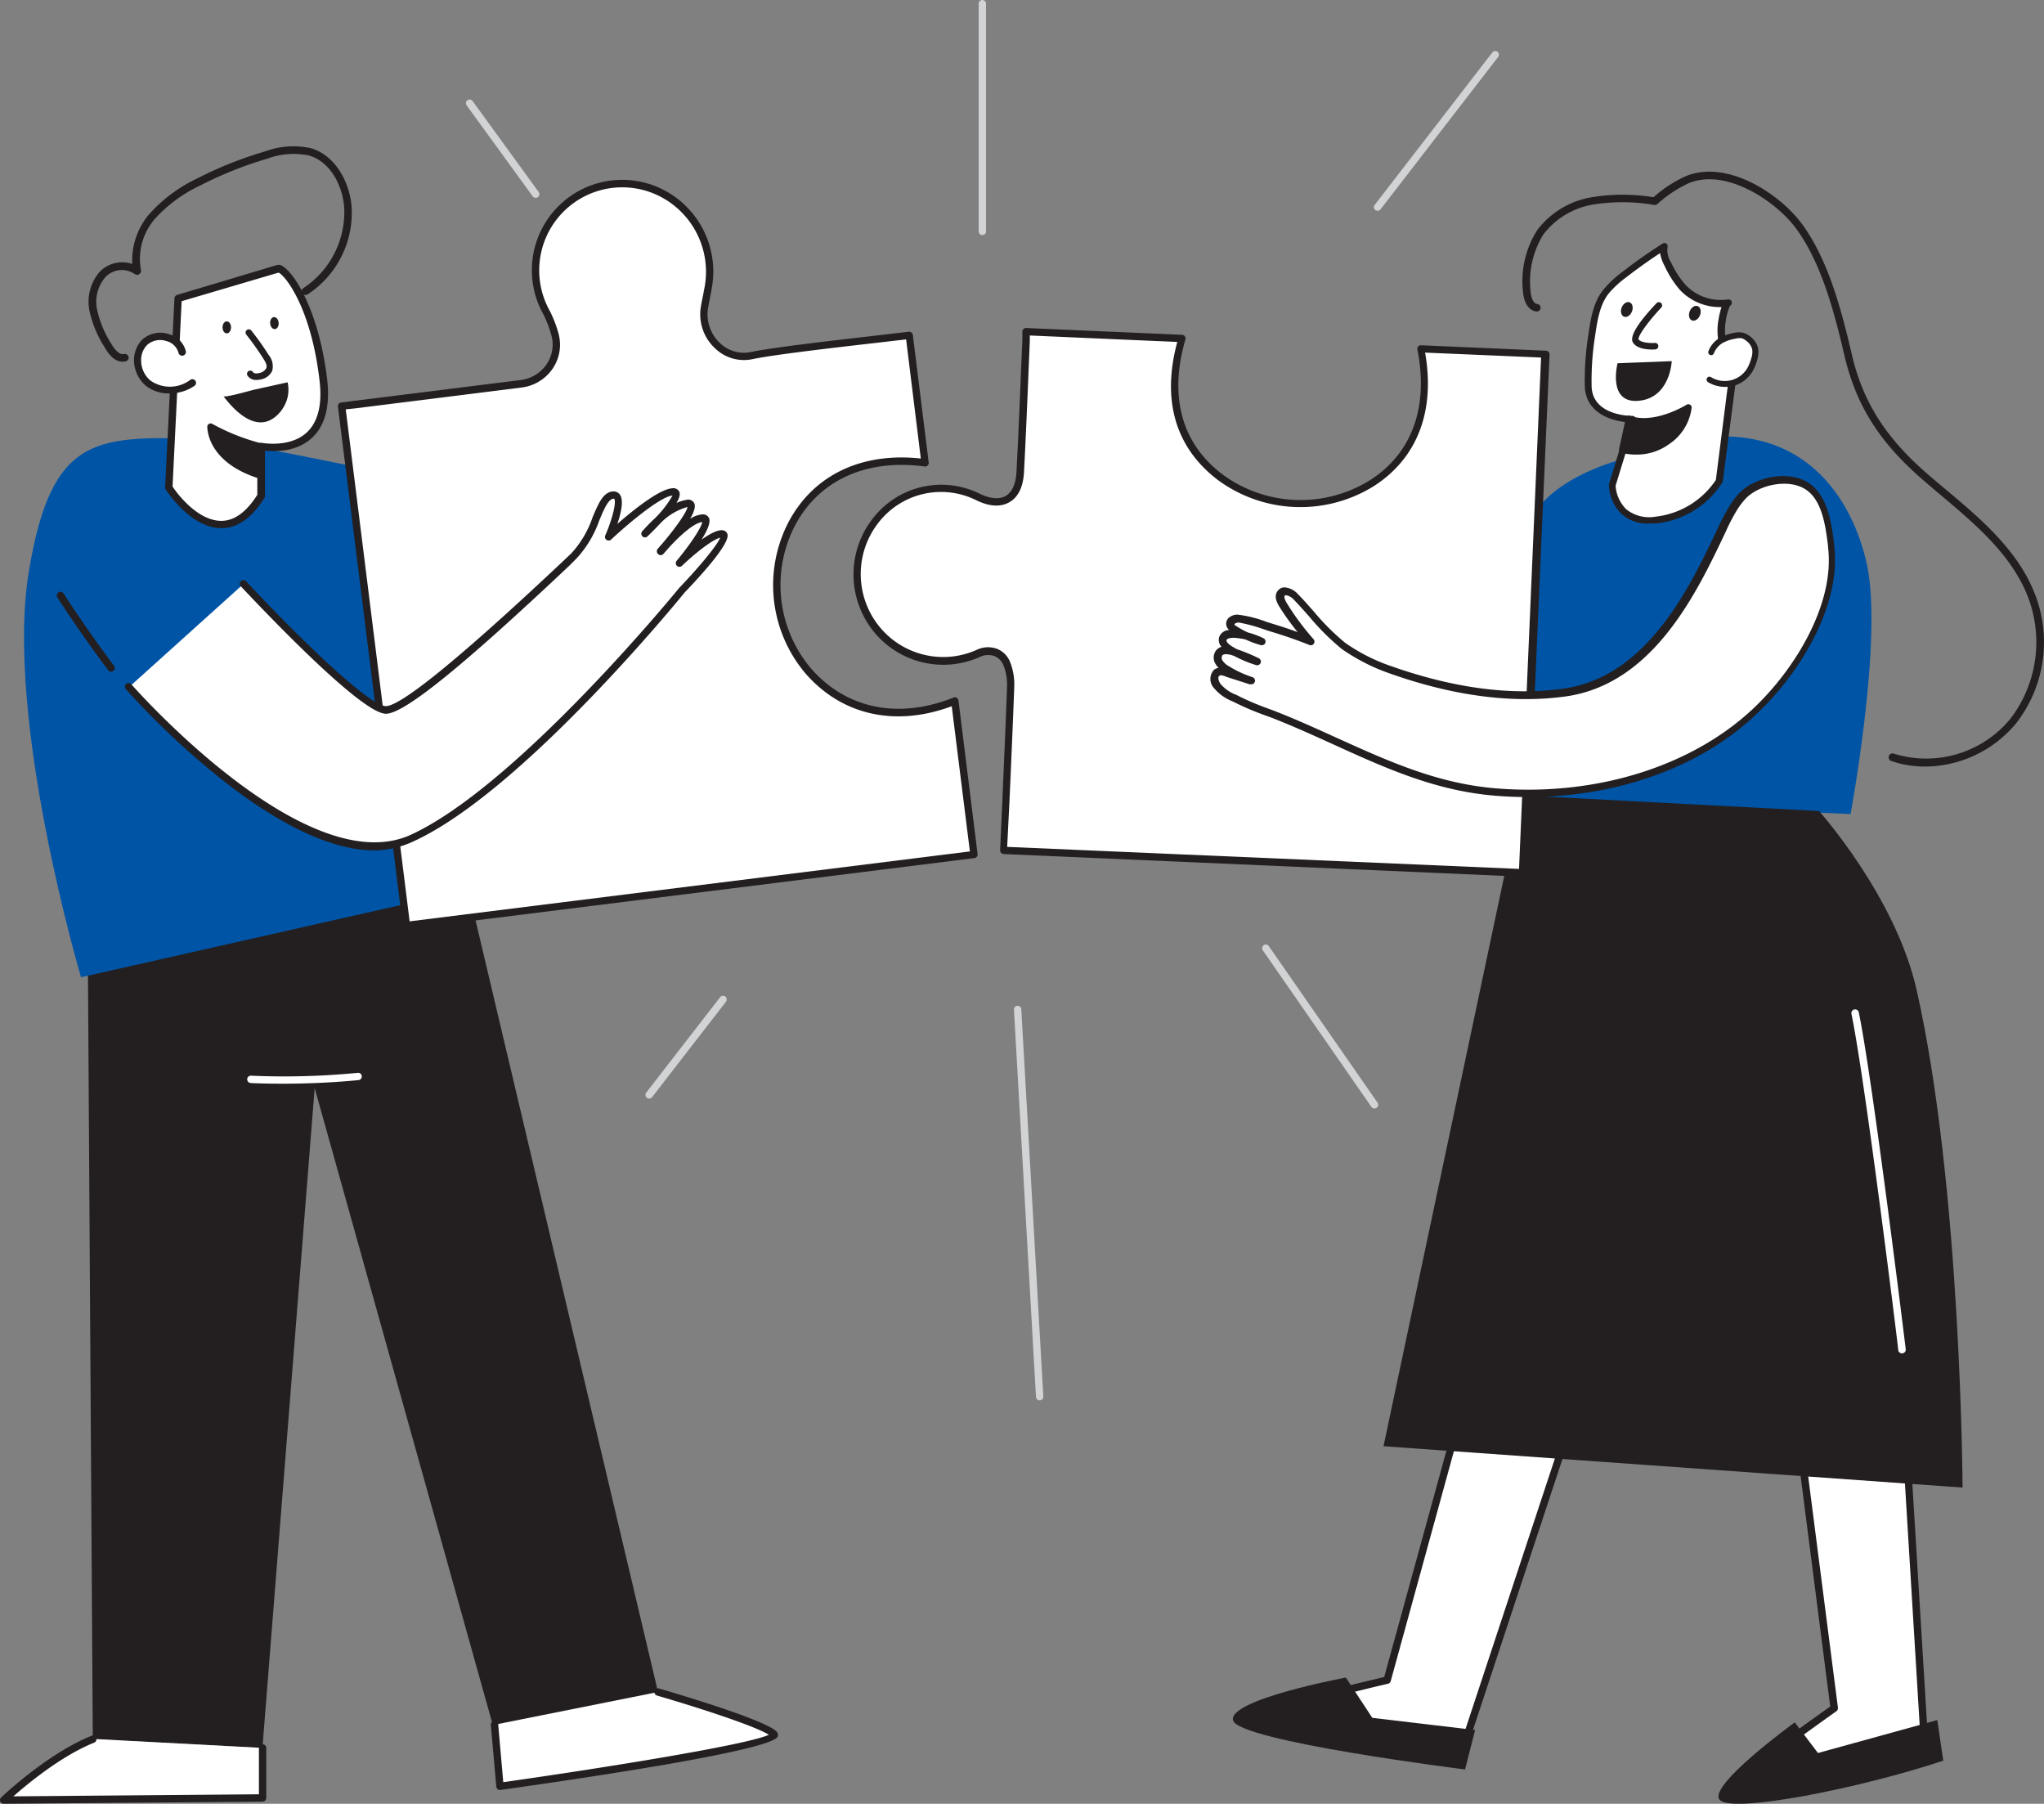 <svg xmlns="http://www.w3.org/2000/svg" width="370.363" height="326.766" viewBox="0 0 370.363 326.766"><rect x="0" y="0" width="370.363" height="326.766" fill="#808080" stroke="none"/><defs><style>.a{fill:#fff;}.b{fill:#231f20;}.c{fill:#0054a6;}.d{fill:#d1d3d4;}</style></defs><g transform="translate(-60.867 -27)"><path class="a" d="M283.962,177.22,255.256,281.648s-22.624,5.323-22.185,6.734,35.719,6.2,35.719,6.2l35.772-108.221" transform="translate(56.964 49.694)"/><path class="b" d="M268.957,295.42h-.08c-35.652-4.818-36.1-6.162-36.278-6.654a.865.865,0,0,1,.08-.679c.932-1.677,15.531-5.257,22.2-6.814l28.612-104.042a.664.664,0,1,1,1.277.359L256.061,282.006a.666.666,0,0,1-.492.479c-8.983,2.089-18.631,4.711-21.186,5.935,3.846,1.238,22.185,3.992,34.122,5.616l35.586-107.7a.679.679,0,0,1,.838-.426.665.665,0,0,1,.426.852L269.6,294.981a.665.665,0,0,1-.639.439ZM233.73,288.114Z" transform="translate(56.798 49.536)"/><path class="a" d="M324.357,173.94,331.836,295.7s-35.413,7.679-35.546,6.76,19.084-14.572,19.084-14.572l-14.466-112.44" transform="translate(77.879 48.608)"/><path class="b" d="M296.678,303.264c-.452,0-.546,0-.612-.106a.8.8,0,0,1-.293-.479c-.08-.492-.2-1.331,19.017-14.985l-14.4-112.054a.671.671,0,0,1,1.331-.173l14.466,112.44a.692.692,0,0,1-.279.639c-5.909,4.192-14.958,10.806-17.926,13.308,4.991-.652,22.038-4.165,33.27-6.654l-7.386-121.023a.665.665,0,0,1,.625-.705.679.679,0,0,1,.705.625l7.439,121.755a.652.652,0,0,1-.519.692C304.769,302.425,298.328,303.264,296.678,303.264Z" transform="translate(77.704 48.453)"/><path class="a" d="M295.966,98.93c-1.81.572-3.633,1.118-5.47,1.6a159.191,159.191,0,0,1-44.728,5.7c-5.044-.133-11.778,0-16.4-2.156-3.593-1.7-6.973-4.684-10.287-6.88-.852-.559-2.222-1.025-2.662-.133-.373.679.186,1.477.719,2.023a46.085,46.085,0,0,0,6.241,5.323,80.938,80.938,0,0,0-13.042-1.171.892.892,0,0,0-.559.12c-.492.373.146,1.091.719,1.331a26.256,26.256,0,0,0,4.1,1.331,15.969,15.969,0,0,0-3.992-.692c-.612,0-1.331,0-1.61.6-.359.785.586,1.517,1.4,1.837a37.483,37.483,0,0,0,3.992,1.331,16.223,16.223,0,0,0-4.658.6,1.224,1.224,0,0,0-.692.373,1.065,1.065,0,0,0-.146.679,3.26,3.26,0,0,0,2.662,2.462,37.038,37.038,0,0,1,3.819.692c-1.171.08-2.329-.346-3.487-.266s-2.462,1.025-2.209,2.169,1.331,1.331,2.4,1.624a219.583,219.583,0,0,0,59.7,5.03,224.788,224.788,0,0,0,29.837-3.553c8.9-1.677,18.019-3.114,24.048-10.553a20.329,20.329,0,0,0,1.331-1.743,9.236,9.236,0,0,0,1.823-6.747c-1.477-7.2-11.1-6.561-16.582-5.51a148.225,148.225,0,0,0-16.262,4.591Z" transform="translate(48.965 22.065)"/><path class="b" d="M260.279,123.561a217.945,217.945,0,0,1-48.228-5.323c-1.1-.253-2.662-.745-2.9-2.143a2.049,2.049,0,0,1,.413-1.7,2.861,2.861,0,0,1,.865-.772,3.42,3.42,0,0,1-2.1-2.662,1.624,1.624,0,0,1,.266-1.144,1.9,1.9,0,0,1,1.051-.626c.479-.133.971-.24,1.464-.333l-.852-.333a3.26,3.26,0,0,1-1.783-1.53,1.5,1.5,0,0,1,0-1.2,1.623,1.623,0,0,1,1.078-.878,1.6,1.6,0,0,1-.479-.9A1.065,1.065,0,0,1,209.5,103a1.584,1.584,0,0,1,.958-.253,82.228,82.228,0,0,1,10.54.772,47.911,47.911,0,0,1-4.219-3.833c-1.251-1.331-1.145-2.236-.825-2.808a1.544,1.544,0,0,1,1.025-.785,3.74,3.74,0,0,1,2.662.679c1.145.759,2.3,1.61,3.42,2.449a44.674,44.674,0,0,0,6.8,4.392c3.926,1.85,9.662,1.956,14.253,2.049h1.863a157.633,157.633,0,0,0,44.542-5.669c1.6-.426,3.274-.918,5.443-1.584l3.114-.985a112.319,112.319,0,0,1,13.2-3.633c4.671-.9,15.7-2.1,17.3,6.029.452,2.183-.226,4.631-2.01,7.266a22.015,22.015,0,0,1-1.331,1.783c-5.935,7.333-14.772,8.983-23.329,10.646l-1.1.213a224.616,224.616,0,0,1-29.93,3.567Q266.094,123.561,260.279,123.561ZM212.3,114.445h-.253a2.076,2.076,0,0,0-1.437.732.705.705,0,0,0-.16.625c.106.492.719.865,1.89,1.131a218.518,218.518,0,0,0,59.527,5,223.747,223.747,0,0,0,29.744-3.54l1.118-.213c8.318-1.557,16.915-3.167,22.544-10.114.439-.532.852-1.1,1.238-1.677a8.477,8.477,0,0,0,1.823-6.268c-1.424-6.96-11.538-5.816-15.81-4.991a111.049,111.049,0,0,0-13.042,3.593l-3.127.985h0c-2.183.679-3.886,1.171-5.5,1.6a158.473,158.473,0,0,1-44.915,5.722h-1.863c-4.724-.093-10.646-.2-14.8-2.183a43.329,43.329,0,0,1-7.013-4.525c-1.158-.852-2.262-1.664-3.367-2.4a2.356,2.356,0,0,0-1.57-.506.279.279,0,0,0-.186.133c-.12.24.12.719.625,1.251a46.391,46.391,0,0,0,6.148,5.323.665.665,0,0,1-.492,1.2,82.509,82.509,0,0,0-12.789-1.158,1.092,1.092,0,0,0,.266.16q1.307.538,2.662.945c.452.106.892.226,1.331.359a.652.652,0,0,1,.452.8.679.679,0,0,1-.8.479c-.439-.106-.878-.213-1.331-.346a17.3,17.3,0,0,0-2.662-.346c-.532,0-.9,0-.985.226a.266.266,0,0,0,0,.146,2.05,2.05,0,0,0,1.038.785,34.444,34.444,0,0,0,3.9,1.331.679.679,0,0,1,.479.745.665.665,0,0,1-.665.559,15.251,15.251,0,0,0-4.458.572.958.958,0,0,0-.346.133h0a.453.453,0,0,0,0,.213c.093.958,1.171,1.637,2.183,1.876a13.839,13.839,0,0,0,1.544.253,10.646,10.646,0,0,1,2.356.466.679.679,0,0,1,.439.719.692.692,0,0,1-.625.572,9.808,9.808,0,0,1-1.89-.133,9.567,9.567,0,0,0-1.224-.2Zm83.841-15.371Z" transform="translate(48.774 21.881)"/><path class="b" d="M249.2,255.36l4.791,7.293,18.631,2.209-1.823,7.146s-41.1-5.137-42.04-8.9S249.2,255.36,249.2,255.36Z" transform="translate(55.529 75.543)"/><path class="c" d="M286.44,90.5s-12.909,3.074-16.795,11.059.759,50.81.759,50.81l57.225,2.449s5.869-31.54,2.994-45.061S316.343,78.214,286.44,90.5Z" transform="translate(68.552 19.652)"/><path class="a" d="M285.122,91.771l-3.673,11.977s.08,7.08,7.918,6.268a15.69,15.69,0,0,0,11.432-7.133l2.795-21.426a6.361,6.361,0,0,1-2.249-3.992,10.352,10.352,0,0,1,0-3.567c.08-.452.586-3.1,1.1-3.194a9.316,9.316,0,0,1-8.2-2.755,17.3,17.3,0,0,1-2.662-4.259,4.445,4.445,0,0,1-.679-3.181q-3.686,2.342-7.146,5.03a19.322,19.322,0,0,0-3.447,3.221c-1.664,2.156-2.116,5.124-2.5,7.745a50.771,50.771,0,0,0-.652,9.422C277.337,91.93,285.122,91.771,285.122,91.771Z" transform="translate(71.547 11.085)"/><path class="b" d="M288.311,110.9a7.146,7.146,0,0,1-4.964-1.69,7.665,7.665,0,0,1-2.329-5.243.45.45,0,0,1,0-.186l3.433-11.232c-3.021-.2-7.625-1.7-7.8-6.454a51.665,51.665,0,0,1,.665-9.529c.373-2.555.838-5.736,2.662-7.985a19.406,19.406,0,0,1,3.553-3.327c2.316-1.8,4.738-3.5,7.2-5.07a.625.625,0,0,1,.692,0,.612.612,0,0,1,.213.665,3.992,3.992,0,0,0,.639,2.741,16.635,16.635,0,0,0,2.662,4.112,8.823,8.823,0,0,0,7.652,2.6h0a.612.612,0,0,1,.705.506.626.626,0,0,1-.346.652,10.807,10.807,0,0,0-.759,2.741,9.781,9.781,0,0,0,0,3.354,5.9,5.9,0,0,0,2,3.66.6.6,0,0,1,.253.572l-2.781,21.426a.653.653,0,0,1-.08.226,16.143,16.143,0,0,1-11.911,7.426C289.1,110.876,288.724,110.9,288.311,110.9Zm-6.082-6.867a6.574,6.574,0,0,0,1.93,4.285,6.654,6.654,0,0,0,5.323,1.331A15.144,15.144,0,0,0,300.395,103l2.662-20.973a7.066,7.066,0,0,1-2.2-4.192,10.924,10.924,0,0,1,0-3.779,15.771,15.771,0,0,1,.559-2.369,9.968,9.968,0,0,1-7.506-3.074,17.992,17.992,0,0,1-2.808-4.4,7.305,7.305,0,0,1-.812-2.3q-3.127,2.049-6.1,4.352a18.458,18.458,0,0,0-3.274,3.034c-1.584,2.049-2.01,4.924-2.382,7.466a51.657,51.657,0,0,0-.652,9.316c.186,5.323,7.12,5.323,7.386,5.323a.6.6,0,0,1,.492.24.625.625,0,0,1,.106.546Zm20.494-32.551Z" transform="translate(71.379 10.944)"/><path class="a" d="M293.936,75.759a4.339,4.339,0,0,1,1.783-2.116,7.293,7.293,0,0,1,2.475-.852,3.034,3.034,0,0,1,1.424,0,2.489,2.489,0,0,1,.892.466,3.367,3.367,0,0,1,1.331,1.89,4.219,4.219,0,0,1-.16,1.9,8.145,8.145,0,0,1-.785,1.943,5.323,5.323,0,0,1-7.306,1.8" transform="translate(76.986 15.12)"/><path class="b" d="M296.531,82.116a5.816,5.816,0,0,1-3.048-.852.546.546,0,0,1-.186-.732.519.519,0,0,1,.732-.173,4.764,4.764,0,0,0,6.574-1.624,7.626,7.626,0,0,0,.719-1.81,3.353,3.353,0,0,0,.16-1.65,2.861,2.861,0,0,0-1.171-1.57,1.983,1.983,0,0,0-.705-.386,2.835,2.835,0,0,0-1.184.08,7.027,7.027,0,0,0-2.316.785,3.859,3.859,0,0,0-1.557,1.85.519.519,0,0,1-.679.306.532.532,0,0,1-.306-.692,4.831,4.831,0,0,1,2.023-2.4,8.171,8.171,0,0,1,2.662-.918,3.5,3.5,0,0,1,1.663,0,3.26,3.26,0,0,1,1.078.559,3.872,3.872,0,0,1,1.57,2.2,4.631,4.631,0,0,1-.173,2.156,8.505,8.505,0,0,1-.838,2.076,5.842,5.842,0,0,1-3.593,2.662A6.134,6.134,0,0,1,296.531,82.116Z" transform="translate(76.866 14.964)"/><path class="b" d="M281.76,90.125a9.941,9.941,0,0,0,8.118-1.491,8.783,8.783,0,0,0,3.873-6.215s-5.935,3.766-10.78,2.089Z" transform="translate(73.073 18.333)"/><path class="b" d="M284.385,91.15a9.98,9.98,0,0,1-2.662-.333.586.586,0,0,1-.4-.692l1.211-5.6a.612.612,0,0,1,.293-.386.6.6,0,0,1,.479,0c4.511,1.557,10.207-2,10.261-2.036a.606.606,0,0,1,.9.519,9.316,9.316,0,0,1-4.112,6.654,9.981,9.981,0,0,1-5.975,1.876ZM282.6,89.82a9.316,9.316,0,0,0,7.067-1.517,8.783,8.783,0,0,0,3.42-4.618c-1.89.985-5.869,2.662-9.529,1.717Z" transform="translate(72.923 18.2)"/><path class="a" d="M287.792,68.58s-4.964,5.23-4.192,6.414,3.513.958,3.513.958" transform="translate(73.654 13.755)"/><path class="b" d="M286.683,76.713c-.958,0-2.741-.16-3.433-1.251-.852-1.331,1.85-4.6,4.259-7.146a.588.588,0,0,1,.852.812c-2.316,2.449-4.245,5.124-4.112,5.736.413.625,2.169.719,2.954.652a.587.587,0,0,1,.093,1.171A4.672,4.672,0,0,1,286.683,76.713Z" transform="translate(73.512 13.607)"/><ellipse class="b" cx="1.397" cy="0.998" rx="1.397" ry="0.998" transform="translate(366.516 84.674) rotate(-68.08)"/><ellipse class="b" cx="1.397" cy="0.998" rx="1.397" ry="0.998" transform="translate(354.194 83.991) rotate(-68.08)"/><path class="b" d="M281.174,76.546,291,76.16s-.266,6.654-5.989,7.186S281.174,76.546,281.174,76.546Z" transform="translate(72.78 16.262)"/><path class="b" d="M328.143,138.1s13.814,15.384,17.673,32.339c8.1,35.666,8.344,90.229,8.344,90.229L249.24,253.179,274.206,135.27Z" transform="translate(62.315 35.816)"/><path class="b" d="M341.146,158.138a18.923,18.923,0,0,1-6.162-1.011.7.7,0,0,1,.452-1.331,19.762,19.762,0,0,0,21.173-6.361,22.877,22.877,0,0,0,3.008-22.371c-3.008-7.453-9.462-12.882-15.7-18.139-1.091-.918-2.2-1.85-3.26-2.781-7.812-6.747-11.977-13.388-14.093-22.2-1.93-8.251-4.192-16.821-8.677-23.076-3.726-5.19-12.842-11.192-19.576-8.424a22.623,22.623,0,0,0-5.722,3.806.732.732,0,0,1-.546.146,33.975,33.975,0,0,0-11.032-.08,14.28,14.28,0,0,0-9.063,5.43,16.169,16.169,0,0,0-2.329,10.207c.066,1.038.426,2.289,1.224,2.382a.692.692,0,0,1,.6.759.679.679,0,0,1-.772.6c-1.331-.16-2.276-1.53-2.422-3.66a17.221,17.221,0,0,1,2.582-11.072A15.557,15.557,0,0,1,280.714,55a34.6,34.6,0,0,1,11.192,0,23.063,23.063,0,0,1,5.856-3.819c7.479-3.074,17.127,3.194,21.213,8.89,4.631,6.454,6.934,15.171,8.9,23.555s6.068,14.932,13.641,21.479c1.065.932,2.156,1.85,3.26,2.768,6.361,5.323,12.949,10.913,16.089,18.631a23.954,23.954,0,0,1-3.221,23.755A21.572,21.572,0,0,1,341.146,158.138Z" transform="translate(68.569 7.731)"/><path class="b" d="M335.576,268.5,334.5,261.15l-21.626,5.962-4.205-5.549s-15.837,11.485-13.614,14.027S320.578,273.487,335.576,268.5Z" transform="translate(77.399 77.458)"/><path class="d" d="M253.057,185.273a.652.652,0,0,1-.546-.279l-19.683-28.373a.679.679,0,0,1,.173-.932.652.652,0,0,1,.918.173l19.709,28.373a.652.652,0,0,1-.173.918.626.626,0,0,1-.4.12Z" transform="translate(56.848 42.532)"/><path class="d" d="M248.609,62.885a.652.652,0,0,1-.532-1.065L269.37,34.233a.665.665,0,1,1,1.051.812L249.128,62.632A.679.679,0,0,1,248.609,62.885Z" transform="translate(61.881 2.296)"/><path class="b" d="M142.072,152.486,176.18,296.706,146.556,303.8,113.965,187.287,104.5,306.833,73.761,305.25,72.71,138.3Z" transform="translate(3.918 36.819)"/><path class="a" d="M119.048,93.19c-.2.785,59.886,9.449,59.886,9.449L174.6,121.762s-39.405-4.338-60.285-7.692Z" transform="translate(17.679 21.896)"/><path class="b" d="M174.771,122.588H174.7c-.4,0-39.671-4.378-60.325-7.692a.639.639,0,0,1-.452-.279.692.692,0,0,1-.093-.519l4.724-20.88h0a.665.665,0,0,1,.8-.492.719.719,0,0,1,.266.133c2.449.878,36.8,6.029,59.567,9.316a.679.679,0,0,1,.452.279.652.652,0,0,1,.107.519L175.41,122.1a.665.665,0,0,1-.639.492Zm-59.487-8.9c19.39,3.074,54.031,6.96,58.968,7.506l3.992-17.833c-44.6-6.441-55.721-8.451-58.555-9.2Z" transform="translate(17.517 21.736)"/><path class="c" d="M92.038,87.423c.24-.745,36.65,7.027,36.65,7.027l-1.331,27.321-24.953-8.93S90.414,92.413,92.038,87.423Z" transform="translate(10.261 19.971)"/><path class="c" d="M125.171,104.019c-.546-1.477-7.439-16.728-27.534-17.221s-28.426-1.331-32.618,23.955c-4.458,26.736,9.449,73.554,9.449,73.554l76.628-17.3S130.495,118.379,125.171,104.019Z" transform="translate(1.082 19.73)"/><path class="a" d="M208.234,72.15l28.226,1.238c-3.127,10.646-.692,19.43,6.96,25.179a24.473,24.473,0,0,0,27.308,1.1c7.985-5,11.112-13.614,8.97-24.394l22.624.985-4.1,93.955-94.061-4.1a15.354,15.354,0,0,1,.106-2.209c.386-9.116.812-18.232,1.145-27.348a10.366,10.366,0,0,0-.639-4.086,3.7,3.7,0,0,0-5.323-1.943,15.584,15.584,0,0,1-18.631-4.764,15.757,15.757,0,0,1,.16-19.5,15,15,0,0,1,18.472-4.205c4.418,2.169,7.439.452,7.705-4.5.413-7.985.705-15.85,1.065-23.768A13.854,13.854,0,0,1,208.234,72.15Z" transform="translate(38.59 14.936)"/><path class="b" d="M298.345,171.048h0l-94.061-4.1a.706.706,0,0,1-.466-.226.665.665,0,0,1-.173-.479l.4-8.876c.293-6.88.6-13.774.852-20.667a9.648,9.648,0,0,0-.6-3.819,3.008,3.008,0,0,0-1.65-1.783,3.527,3.527,0,0,0-2.795.2,16.223,16.223,0,0,1-19.35-4.951,16.449,16.449,0,0,1,.173-20.321,15.664,15.664,0,0,1,19.19-4.392c1.97.958,3.633,1.118,4.8.426s1.823-2.183,1.943-4.365c.293-5.549.532-11.205.759-16.662.093-2.369.2-4.738.306-7.093v-1.65a.692.692,0,0,1,.213-.466.705.705,0,0,1,.479-.173L236.6,72.888a.626.626,0,0,1,.519.279.665.665,0,0,1,.093.572c-3.008,10.354-.679,18.857,6.76,24.46a23.835,23.835,0,0,0,26.616,1.065c7.665-4.831,10.74-13.308,8.664-23.7a.625.625,0,0,1,.146-.559.586.586,0,0,1,.532-.226l22.624.985a.639.639,0,0,1,.466.213.652.652,0,0,1,.173.479l-4.1,93.955a.639.639,0,0,1-.213.466.679.679,0,0,1-.532.173Zm-93.423-5.4,92.744,3.992L301.659,77l-21.013-.892c1.876,10.646-1.451,19.23-9.409,24.261a25.205,25.205,0,0,1-28.067-1.131c-7.732-5.829-10.3-14.453-7.426-25.059l-26.723-1.171v.985c-.093,2.369-.2,4.724-.293,7.093-.226,5.47-.466,11.126-.759,16.675-.146,2.662-1.038,4.538-2.662,5.456s-3.66.785-6.055-.4a14.333,14.333,0,0,0-17.567,3.992,15.091,15.091,0,0,0-.16,18.631,14.892,14.892,0,0,0,17.74,4.578,4.778,4.778,0,0,1,3.846-.24,4.272,4.272,0,0,1,2.4,2.542,11.046,11.046,0,0,1,.692,4.352c-.253,6.894-.559,13.787-.865,20.681Z" transform="translate(38.442 14.77)"/><path class="a" d="M210.211,79.5l2.888,23.089c-10.886-1.464-19.629,2.542-24.141,11.032a23.954,23.954,0,0,0,3.154,26.9c6.654,7.413,16.156,9.316,26.377,5.323l3.473,27.8L119.118,186.429,107.38,92.341l32.551-3.992a7.173,7.173,0,0,0,6.122-8.89,21.518,21.518,0,0,0-1.6-4.125,15.7,15.7,0,0,1,20.974-21.6,15.97,15.97,0,0,1,8.4,17.021c-.226,1.331-.532,2.662-.732,3.992-.692,4.458,3.247,9.568,8.65,8.451S204.649,80.191,210.211,79.5Z" transform="translate(15.387 8.252)"/><path class="b" d="M119.284,187.221a.6.6,0,0,1-.4-.133.625.625,0,0,1-.253-.452L106.881,92.561a.665.665,0,0,1,.586-.745l2.276-.293,30.276-3.779a6.654,6.654,0,0,0,4.671-2.861,6.308,6.308,0,0,0,.878-5.19,20.215,20.215,0,0,0-1.544-3.992,16.369,16.369,0,0,1,21.865-22.4,16.662,16.662,0,0,1,8.743,17.726c-.093.586-.213,1.158-.319,1.73s-.293,1.464-.413,2.209a7.186,7.186,0,0,0,2.183,6.068,6.228,6.228,0,0,0,5.683,1.624c3.992-.825,14.639-2.049,22.424-2.941L210.3,79a.679.679,0,0,1,.745.572l2.875,23.089a.652.652,0,0,1-.745.745c-10.553-1.411-19.1,2.475-23.449,10.646a23.409,23.409,0,0,0,3.048,26.15c6.4,7.16,15.757,9.01,25.645,5.07a.652.652,0,0,1,.9.532l3.46,27.814a.665.665,0,0,1-.133.492.639.639,0,0,1-.439.24L119.364,187.195ZM108.292,93.054l11.578,92.757,101.514-12.669-3.287-26.3c-10.141,3.753-19.7,1.69-26.323-5.736a24.766,24.766,0,0,1-3.234-27.654c4.511-8.5,13.215-12.656,23.954-11.485l-2.662-21.586-5.456.639c-7.333.838-18.418,2.116-22.3,2.928a7.546,7.546,0,0,1-6.88-1.956,8.424,8.424,0,0,1-2.608-7.2c.12-.759.266-1.517.426-2.276l.319-1.69a15.344,15.344,0,0,0-8.051-16.316,15.038,15.038,0,0,0-20.069,20.614,21.292,21.292,0,0,1,1.65,4.259,7.679,7.679,0,0,1-1.065,6.281,7.985,7.985,0,0,1-5.6,3.433l-30.276,3.793Z" transform="translate(15.22 8.099)"/><path class="a" d="M100.552,104.738V95.781s12.935,2.662,11.285-11.977-7.213-20.534-8.171-20.242L85.553,68.979,83.81,103.234S92.793,117.234,100.552,104.738Z" transform="translate(7.59 12.092)"/><path class="b" d="M93.531,110.757c-5.523,0-9.888-6.721-10.074-7a.625.625,0,0,1-.106-.4L85.041,69.1a.665.665,0,0,1,.479-.6l18.1-5.416a1.331,1.331,0,0,1,1.118.266c2.329,1.544,6.548,8.491,7.985,20.548.532,4.791-.4,8.331-2.781,10.513-2.821,2.6-6.814,2.489-8.5,2.3V104.9a.665.665,0,0,1-.093.359c-2.249,3.62-4.857,5.47-7.745,5.5ZM84.695,103.2c.652,1.038,4.445,6.228,8.837,6.228h0c2.369,0,4.551-1.61,6.521-4.711v-8.77a.626.626,0,0,1,.253-.506.679.679,0,0,1,.546-.146s5.07.972,8.145-1.863c2.049-1.89,2.835-5.044,2.342-9.316-1.491-13.188-6.215-19.164-7.439-19.656L86.345,69.635Zm16.01,1.7Z" transform="translate(7.437 11.928)"/><path class="a" d="M87.7,75.508c-.612-2.768-4.738-3.74-6.774-1.77a5.217,5.217,0,0,0,.639,7.492,6.8,6.8,0,0,0,7.985,0" transform="translate(6.206 15.118)"/><path class="b" d="M85.51,83.281a6.654,6.654,0,0,1-4.192-1.331,6.1,6.1,0,0,1-2.2-4.432,5.323,5.323,0,0,1,1.5-3.992,4.9,4.9,0,0,1,4.791-.985A4.272,4.272,0,0,1,88.5,75.629a.681.681,0,1,1-1.331.293,3.021,3.021,0,0,0-2.183-2.116,3.567,3.567,0,0,0-3.473.679,3.886,3.886,0,0,0-1.1,3.034,4.711,4.711,0,0,0,1.69,3.447,6.135,6.135,0,0,0,7.133-.08.665.665,0,1,1,.759,1.078,7.878,7.878,0,0,1-4.485,1.318Z" transform="translate(6.036 14.983)"/><path class="a" d="M94.72,72.28a52.249,52.249,0,0,1,3.034,4.338,2.821,2.821,0,0,1,.612,2.342,2.3,2.3,0,0,1-1.73,1.238,1.517,1.517,0,0,1-1.677-.452" transform="translate(11.199 14.979)"/><path class="b" d="M96.268,81a1.81,1.81,0,0,1-1.624-.8.593.593,0,0,1,1.025-.6c.133.24.639.253,1.038.16a1.848,1.848,0,0,0,1.331-.852c.253-.559-.173-1.224-.546-1.823a51.32,51.32,0,0,0-3.061-4.3.587.587,0,1,1,.918-.732,50.745,50.745,0,0,1,3.127,4.4,3.26,3.26,0,0,1,.665,2.861A2.808,2.808,0,0,1,97,80.918,3.247,3.247,0,0,1,96.268,81Z" transform="translate(11.061 14.831)"/><ellipse class="b" cx="0.772" cy="1.091" rx="0.772" ry="1.091" transform="translate(101.187 85.215) rotate(-0.06)"/><ellipse class="b" cx="0.772" cy="1.091" rx="0.772" ry="1.091" transform="translate(109.723 84.514) rotate(-5.08)"/><path class="b" d="M79.1,85.94c-.9,0-2.1-.532-3.287-2.662a20.028,20.028,0,0,1-2.741-6.654,8.264,8.264,0,0,1,1.876-6.973,5.669,5.669,0,0,1,5.9-1.424,12.935,12.935,0,0,1,3.087-9.036,27.2,27.2,0,0,1,8.717-6.468,69.6,69.6,0,0,1,12.217-4.871,14.772,14.772,0,0,1,8.371-.586c4.711,1.411,7.12,6.654,7.359,10.793A17.646,17.646,0,0,1,112.6,73.75a.692.692,0,0,1-.945-.213.679.679,0,0,1,.213-.945,16.489,16.489,0,0,0,7.386-14.453c-.213-3.753-2.3-8.344-6.375-9.555a13.6,13.6,0,0,0-7.6.586,67.778,67.778,0,0,0-11.977,4.778A25.991,25.991,0,0,0,85,60a11.032,11.032,0,0,0-2.582,9.316.665.665,0,0,1-.306.745.679.679,0,0,1-.812,0,4.112,4.112,0,0,0-5.323.559,6.84,6.84,0,0,0-1.5,5.909,19.084,19.084,0,0,0,2.542,6.122c.559.971,1.424,2.089,2.329,1.89a.692.692,0,0,1,.825.519.679.679,0,0,1-.532.812,2.129,2.129,0,0,1-.546.067Z" transform="translate(3.987 6.589)"/><path class="b" d="M98.659,88.666A37.716,37.716,0,0,1,89.53,85.06s-.173,5.989,9.023,8.85Z" transform="translate(9.482 19.207)"/><path class="b" d="M98.7,94.635h-.173c-9.515-2.954-9.435-9.156-9.435-9.422a.586.586,0,0,1,.319-.492.572.572,0,0,1,.586,0,37.675,37.675,0,0,0,8.956,3.54.572.572,0,0,1,.439.572l-.106,5.243a.586.586,0,0,1-.253.452.506.506,0,0,1-.333.106Zm-8.278-8.318c.413,1.677,1.956,4.924,7.705,6.92l.08-3.992A39.258,39.258,0,0,1,90.421,86.317Z" transform="translate(9.336 19.067)"/><path class="a" d="M78.44,129.265s31.78,36.517,51.489,27.455S178.8,111.791,178.8,111.791s9.2-9.6,7.359-10.114S178.264,107,178.264,107s6.84-8.145,4.205-8.145-7.612,6.042-7.612,6.042,8.145-9.2,4.724-8.677-7.612,5.523-7.612,5.523,8.145-7.878,4.991-7.612-11.565,8.131-11.565,8.131,3.42-7.878.785-7.612-3.154,7.293-7.146,10.966-29.424,28.107-34.148,27.854-25.738-22.863-25.738-22.863" transform="translate(5.813 22.205)"/><path class="b" d="M123.142,159.076q-11,0-26.616-11.977a143.875,143.875,0,0,1-18.458-17.207.679.679,0,0,1,0-.945.652.652,0,0,1,.932,0c.319.359,31.686,36.038,50.717,27.282,19.337-8.89,48.335-44.382,48.628-44.742,3.327-3.46,6.854-7.652,7.386-9.049-1.224.24-4.4,2.662-6.934,5.1a.665.665,0,0,1-.971-.9c2.515-3.008,4.551-6.108,4.658-7.04-1.5.12-4.152,2.555-6.042,4.631l-1.025,1.171a.665.665,0,0,1-.932,0,.679.679,0,0,1-.08-.932c.12-.146.439-.532.9-1.038,2.262-2.662,4.352-5.589,4.511-6.561h0a10.766,10.766,0,0,0-4.791,2.821c-.8.865-1.65,1.717-2.475,2.515a.665.665,0,0,1-.971-.9,33.269,33.269,0,0,1,2.356-2.422,18.752,18.752,0,0,0,3.167-4.1c-2.422.253-8.837,5.816-11.126,7.985a.665.665,0,0,1-1.065-.745c1.171-2.662,2.089-6.015,1.61-6.654h-.146c-.932.093-1.717,1.943-2.542,3.913a19.669,19.669,0,0,1-4.165,6.947l-1.331,1.331c-19.55,18.432-30.076,26.935-33.27,26.762-4.857-.279-23.954-20.734-26.19-23.076a.652.652,0,0,1,0-.932.665.665,0,0,1,.945,0c8.371,9.01,22.025,22.464,25.285,22.624,1.876.093,8.956-4.4,32.312-26.4l1.331-1.264a18.326,18.326,0,0,0,3.846-6.494c1.065-2.542,1.916-4.551,3.633-4.724a1.451,1.451,0,0,1,1.331.559c.745,1.025.2,3.407-.466,5.323,2.781-2.422,7.519-6.255,9.9-6.454a1.2,1.2,0,0,1,1.331.626c.213.466,0,1.184-.519,2.036a6.894,6.894,0,0,1,1.757-.559,1.238,1.238,0,0,1,1.451.559c.319.586,0,1.624-.732,2.861a4.751,4.751,0,0,1,2.262-.8,1.2,1.2,0,0,1,1.158.652c.359.785-.319,2.289-1.331,3.913,1.557-1.1,3.114-1.916,3.992-1.65a.958.958,0,0,1,.692.692c.452,1.664-4.658,7.306-7.745,10.527-1.158,1.424-29.451,36.038-49.067,45.061A17.035,17.035,0,0,1,123.142,159.076Z" transform="translate(5.627 21.978)"/><path class="b" d="M102,83.831a3.473,3.473,0,0,1-.439.6c-3.646,4.272-7.878.306-10.274-2.875.24.333,5.124-1.091,5.616-1.184l6.015-1.331A6.1,6.1,0,0,1,102,83.831Z" transform="translate(10.064 17.215)"/><path class="a" d="M128.2,263.252l.985,11.165s51.822-7.293,49.652-9.462-21.013-7.626-21.013-7.626" transform="translate(22.274 76.194)"/><path class="b" d="M129.351,275.247a.679.679,0,0,1-.413-.146.705.705,0,0,1-.253-.466L127.7,263.47a.668.668,0,1,1,1.331-.12l.918,10.473c17.3-2.449,44.13-6.721,48.122-8.584-2.662-1.677-13.308-5.084-20.268-7.107a.652.652,0,0,1-.452-.812.679.679,0,0,1,.825-.466c1.943.572,19.07,5.563,21.293,7.8a.838.838,0,0,1,.213.878c-.812,2.409-31.833,7.107-50.251,9.7Z" transform="translate(22.108 76.03)"/><path class="a" d="M108.258,265.347v9.063l-46.9.333s8.278-7.878,16.156-11.032" transform="translate(0.163 78.305)"/><path class="b" d="M61.523,275.612a.665.665,0,0,1-.452-1.145c.333-.319,8.451-7.985,16.369-11.165a.665.665,0,0,1,.865.373.679.679,0,0,1-.373.865c-5.869,2.342-12.057,7.439-14.639,9.728l44.489-.373v-8.4a.665.665,0,1,1,1.331,0v9.063a.679.679,0,0,1-.665.665l-46.884.386Z" transform="translate(0 78.154)"/><path class="a" d="M100.948,175.011c-3.513,0-5.762-.12-5.8-.12a.692.692,0,0,1-.625-.705.665.665,0,0,1,.705-.625,137.794,137.794,0,0,0,19.337-.519.639.639,0,0,1,.719.586.665.665,0,0,1-.586.732C109.425,174.878,104.474,175.011,100.948,175.011Z" transform="translate(11.133 48.309)"/><path class="d" d="M149.415,181.18a.625.625,0,0,1-.413-.146.679.679,0,0,1-.12-.932l13.4-17.3a.692.692,0,0,1,.932-.12.679.679,0,0,1,.12.945l-13.388,17.3a.679.679,0,0,1-.532.253Z" transform="translate(29.072 44.842)"/><path class="d" d="M203.565,235.388a.652.652,0,0,1-.652-.625l-3.992-70.147a.679.679,0,0,1,.639-.705.652.652,0,0,1,.692.626l3.992,70.147a.665.665,0,0,1-.625.705Z" transform="translate(45.668 45.29)"/><path class="a" d="M320.333,97.344a36.2,36.2,0,0,0-2.076,3.992c-5.829,12.257-13.375,27.348-28.453,29.531-10.58,1.53-21.466-.519-31.447-3.992a33.562,33.562,0,0,1-8.717-4.4c-3.167-2.409-5.842-6.029-8.637-8.876-.705-.732-1.943-1.464-2.662-.692s-.133,1.477.279,2.129a46.58,46.58,0,0,0,4.977,6.548c-2.249-.9-4.551-1.7-6.88-2.409a40.483,40.483,0,0,0-6.2-1.717,1.876,1.876,0,0,0-1.091.359.852.852,0,0,0-.226,1.051,1.238,1.238,0,0,0,.413.373,18.192,18.192,0,0,0,5.124,2.329,12.909,12.909,0,0,0-5.017-1.331c-.759,0-1.7.106-1.956.825s.492,1.477,1.184,1.9a21.386,21.386,0,0,0,4.964,2.249,30.768,30.768,0,0,0-4.232-1.743c-.9-.293-2.076-.479-2.662.293a1.57,1.57,0,0,0,0,1.717,3.992,3.992,0,0,0,1.331,1.2,19.616,19.616,0,0,0,4.458,2.049l-4.219-1.464a2.143,2.143,0,0,0-1.956,0c-.679.546-.413,1.663.106,2.382a10.114,10.114,0,0,0,3.913,2.582,62.545,62.545,0,0,0,6,2.489c13.588,5.323,25.445,12.869,40.35,14.107,16.462,1.331,34.934-3.087,47.2-14.639,7.426-6.987,15.1-19.031,13.774-29.823-.439-3.527-.985-8.4-4.086-10.646-3.314-2.462-9.316-1.251-11.977,1.557a13.64,13.64,0,0,0-1.584,2.076Z" transform="translate(54.701 21.628)"/><path class="b" d="M283.215,149.955c-2,0-3.992-.08-6.055-.253-10.74-.9-19.723-4.964-29.278-9.316-3.66-1.664-7.452-3.38-11.325-4.884l-1.331-.479A49.865,49.865,0,0,1,230.449,133l-.785-.386a8.344,8.344,0,0,1-3.354-2.409,2.422,2.422,0,0,1,0-3.287,1.863,1.863,0,0,1,.852-.373,2.954,2.954,0,0,1-.519-.625,2.209,2.209,0,0,1,0-2.462,1.956,1.956,0,0,1,1.038-.719,1.85,1.85,0,0,1-.413-1.8,2.009,2.009,0,0,1,1.81-1.251,1.451,1.451,0,0,1,0-2.276,2.409,2.409,0,0,1,1.49-.506,21.865,21.865,0,0,1,5.323,1.331l1.1.346c1.5.452,2.994.945,4.485,1.49a45.245,45.245,0,0,1-3.327-4.631c-.958-1.517-.652-2.422-.226-2.914a1.517,1.517,0,0,1,1.171-.559,3.62,3.62,0,0,1,2.422,1.211c.958.971,1.916,2.063,2.835,3.1a43.04,43.04,0,0,0,5.722,5.722,33.177,33.177,0,0,0,8.53,4.3c11.365,3.992,21.839,5.323,31.141,3.992,15.171-2.2,22.85-18.445,27.947-29.2a34.468,34.468,0,0,1,2.116-3.992h0A14.17,14.17,0,0,1,321.5,94.9c2.821-2.968,9.2-4.352,12.869-1.637,3.274,2.435,3.886,7.359,4.325,10.966v.2c1.331,10.646-6.068,22.956-13.987,30.4C314.662,144.512,299.411,149.955,283.215,149.955ZM227.667,127.89a.745.745,0,0,0-.4.106c-.306.253-.12.971.24,1.464a6.881,6.881,0,0,0,2.861,1.983l.812.413a49.512,49.512,0,0,0,4.645,1.956l1.331.492c3.9,1.517,7.705,3.247,11.378,4.911,9.4,4.259,18.259,8.278,28.785,9.156,18.019,1.5,35.479-3.886,46.7-14.439,7.665-7.213,14.825-19.057,13.561-29.278v-.2c-.426-3.354-.985-7.985-3.806-10.048-3.061-2.276-8.664-1.091-11.112,1.477a13.778,13.778,0,0,0-1.53,2h0a34.885,34.885,0,0,0-2.036,3.886c-5.2,11.006-13.069,27.641-28.945,29.943-9.515,1.331-20.2,0-31.766-4.072a35.678,35.678,0,0,1-8.9-4.5,44.047,44.047,0,0,1-5.909-5.882c-.958-1.091-1.863-2.1-2.795-3.061a2.475,2.475,0,0,0-1.424-.812.266.266,0,0,0-.213.093c-.173.2,0,.719.359,1.331a46.937,46.937,0,0,0,4.844,6.534.661.661,0,0,1-.732,1.065c-2.236-.892-4.538-1.69-6.84-2.382l-1.131-.359a29.916,29.916,0,0,0-4.831-1.331,1.331,1.331,0,0,0-.692.2.253.253,0,0,0-.093.213.866.866,0,0,0,.2.146,16.14,16.14,0,0,0,2.249,1.251,14.092,14.092,0,0,1,2.821,1.051.652.652,0,0,1,.319.825.692.692,0,0,1-.8.413,18.3,18.3,0,0,1-2.781-1.025,12.524,12.524,0,0,0-2.1-.306c-.559,0-1.171.08-1.331.373s.373.8.9,1.131c.306.2.639.386.958.559a33.046,33.046,0,0,1,3.992,1.65.679.679,0,0,1,.319.838.692.692,0,0,1-.812.4,22.371,22.371,0,0,1-3.992-1.663l-.266-.093c-.452-.146-1.53-.426-1.89,0a.918.918,0,0,0,.08.971,3.247,3.247,0,0,0,1.131.985,19.1,19.1,0,0,0,4.126,1.93l.186.067a.665.665,0,0,1-.4,1.264h-.2l-4.152-1.331a3.553,3.553,0,0,0-.918-.293Zm92.85-30.356Z" transform="translate(54.517 21.438)"/><path class="d" d="M194.785,69.586a.665.665,0,0,1-.665-.665V27.665a.665.665,0,0,1,1.331,0V68.92A.665.665,0,0,1,194.785,69.586Z" transform="translate(44.081 0)"/><path class="d" d="M136.941,58.358a.679.679,0,0,1-.532-.266L124.432,41.6a.667.667,0,0,1,1.078-.785l11.977,16.489a.679.679,0,0,1-.146.932A.705.705,0,0,1,136.941,58.358Z" transform="translate(20.985 4.48)"/><path class="b" d="M78.45,122.043a.679.679,0,0,1-.532-.266c-5.1-6.774-9.183-13.135-9.222-13.2a.665.665,0,0,1,.213-.918.652.652,0,0,1,.918.213s4.086,6.375,9.156,13.108a.665.665,0,0,1-.133.932A.626.626,0,0,1,78.45,122.043Z" transform="translate(2.556 26.646)"/><path class="a" d="M322.1,226.715a.679.679,0,0,1-.665-.586c0-.492-6.015-49.067-8.477-60.9a.679.679,0,1,1,1.331-.266c2.475,11.884,8.451,60.512,8.5,61a.652.652,0,0,1-.572.732Z" transform="translate(83.387 45.459)"/></g></svg>